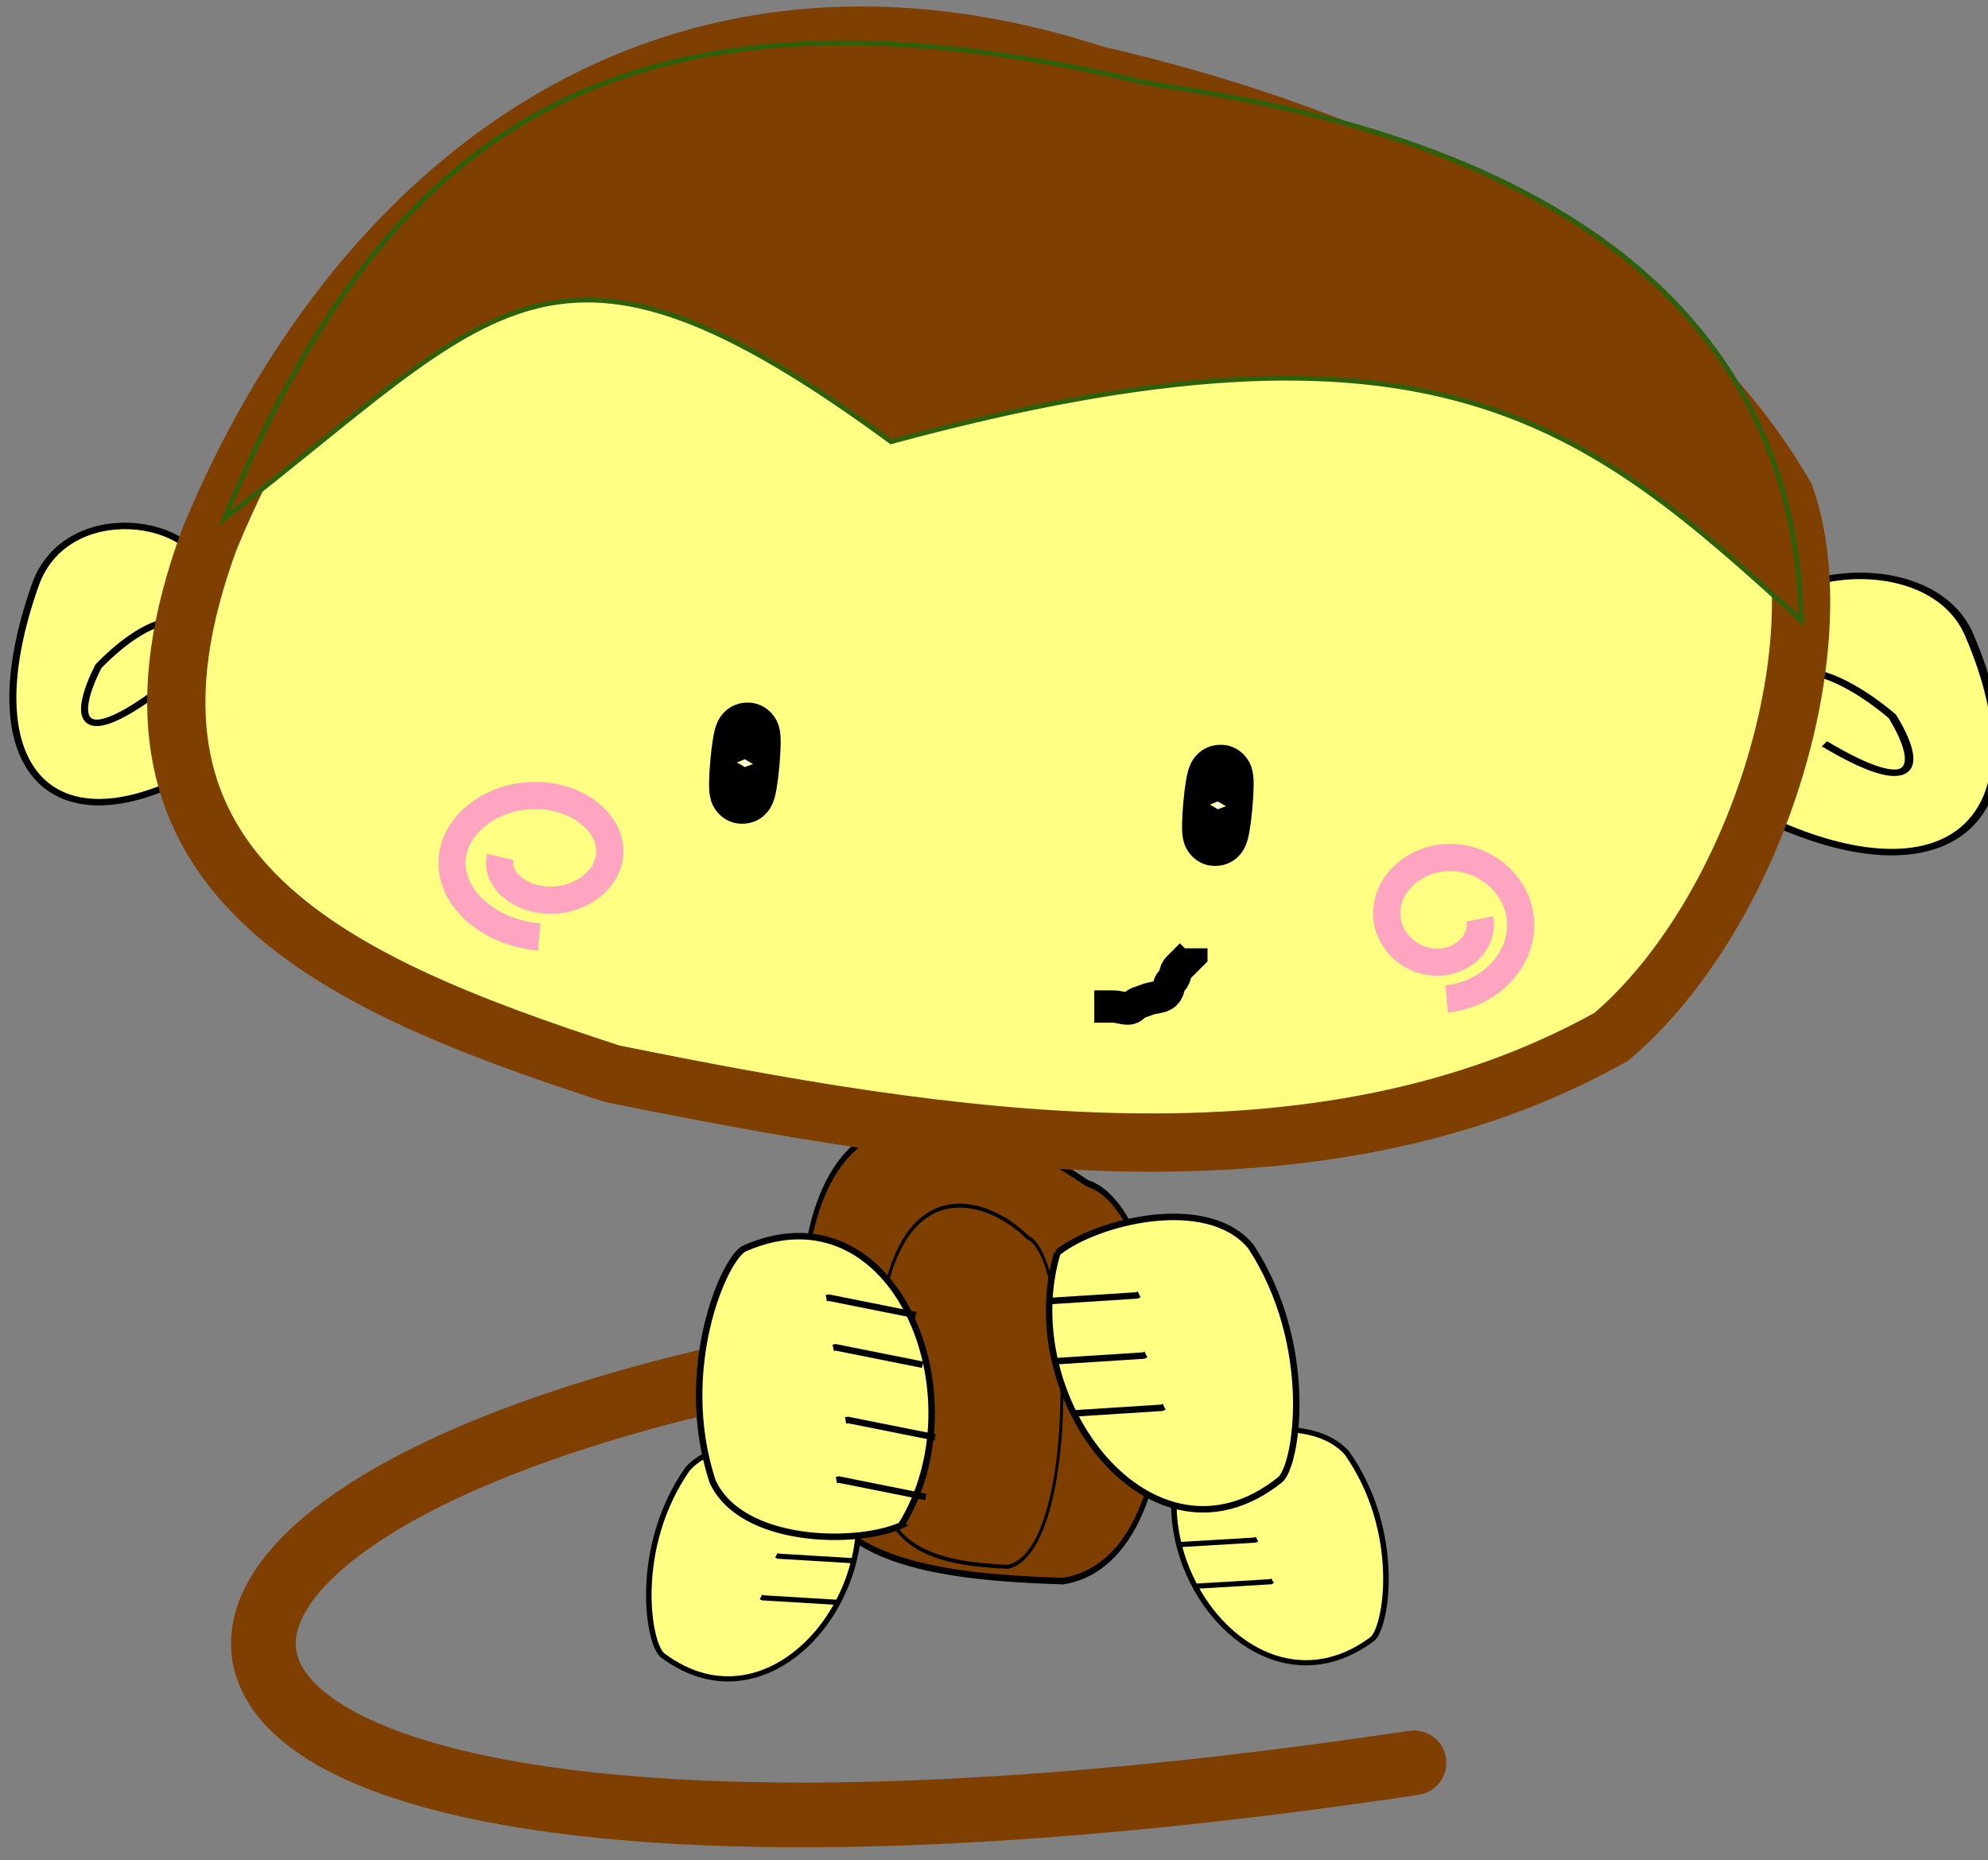 <?xml version="1.0" encoding="UTF-8"?>
<svg viewBox="0 0 307.21 287.46" xmlns="http://www.w3.org/2000/svg">
 <rect x="0" y="0" width="307.21" height="287.46" fill="#808080" stroke="none"/>
 <g fill-rule="evenodd">
  <path d="m109.62 213.37c-113.82 26.879-92.729 89.192 108.88 59.038" fill="none" stroke="#7f3f00" stroke-linecap="round" stroke-width="10"/>
  <g stroke="#000">
   <g fill="#ffff83">
    <g transform="matrix(.988 .415 -.45 .91 174.06 -113.82)">
     <path d="m-1.361 286.66c23.237 6.56 30.57-9.217 14.559-33.907-7.68-11.842-25.449-4.197-23.97 5.874"/>
     <path d="m1.229 273.4c12.576 5.45 12.136 0.555 6.563-6.144-7.693-5.077-16.342-7.084-14.864 2.987"/>
    </g>
    <g transform="matrix(-1.05 .257 .28 .966 1276.4 -54.484)">
     <path d="m1153-126.78c23.237 6.56 30.57-9.217 14.559-33.907-7.68-11.842-25.449-4.197-23.97 5.874"/>
     <path d="m1155.6-140.04c12.576 5.45 12.136 0.555 6.563-6.144-7.693-5.077-16.342-7.084-14.864 2.987"/>
    </g>
    <g transform="matrix(1.279 .257 -.341 .966 150.38 -47.035)">
     <path d="m135.2 144.28c23.237 6.56 30.57-9.217 14.559-33.907-7.68-11.842-25.449-4.197-23.97 5.874"/>
     <path d="m137.79 131.02c12.576 5.45 12.136 0.555 6.563-6.144-7.693-5.077-16.342-7.084-14.864 2.987"/>
    </g>
    <path d="m166.25 9.095c-65.461-21.308-113.88 15.99-136.94 71.595-18.969 51.169 16.976 68.093 62.171 82.749 51.185 10.362 108.8 19.818 154.42-5.712 22.28-18.986 34.959-60.319 26.854-83.529-20.943-36.021-65.737-55.762-106.5-65.103z" stroke-width=".759"/>
   </g>
   <g transform="matrix(.938 0 0 1.289 121.33 -200.41)" fill="#7f3f00">
    <path d="m4.565 330.72c0.525 11.805 20.012 13.825 41.208 14.304 23.591-2.693 18.849-44.41 3.982-47.696-16.204-8.212-55.898-20.791-45.189 33.392h-1e-5z" stroke-width=".789"/>
    <path d="m15.927 332.96c0.265 8.547 10.084 10.01 20.764 10.356 11.888-1.95 10.739-37.12 3.248-39.499-8.165-5.945-29.408-10.087-24.012 29.143z" stroke-width=".477"/>
   </g>
  </g>
  <path d="m169.36 11.578c-65.461-21.308-113.88 15.99-136.94 71.595-18.969 51.169 16.976 68.093 62.171 82.749 51.185 10.362 108.8 19.818 154.42-5.712 22.28-18.986 34.959-60.319 26.854-83.529-20.943-36.021-65.737-55.762-106.5-65.103z" fill="#ffff83" stroke="#7f3f00" stroke-width="9"/>
  <path d="m174.57 12.196c-83.145-19.016-116.8 12.306-139.87 67.911 42.21-32.593 50.37-50.475 103-11.86 84.045-22.796 107.39-2.707 140.63 27.625-1.564-76.255-96.177-80.971-103.76-83.675z" fill="#7f3f00" stroke="#2e5f0b" stroke-width=".759"/>
  <g fill="none" stroke="#ffa5c1" stroke-miterlimit="3.5" stroke-width="4.2">
   <path d="m77.312 132.42c-0.771 3.24 2.512 6.159 6.519 6.618 5.158 0.591 9.724-2.613 10.332-6.532 0.748-4.82-4.175-9.042-10.197-9.53-7.178-0.582-13.419 3.911-14.058 9.406-0.728 6.257 5.566 11.729 13.415 12.408"/>
   <path d="m228.66 142c0.655 3.24-2.133 6.159-5.534 6.618-4.378 0.591-8.254-2.613-8.771-6.532-0.635-4.82 3.544-9.042 8.656-9.53 6.093-0.582 11.391 3.911 11.934 9.406 0.618 6.257-4.725 11.729-11.388 12.408"/>
  </g>
 </g>
 <g stroke="#000">
  <g fill="#f4f4f6" stroke-linecap="round" stroke-linejoin="round" stroke-width="10">
   <path d="m115.46 117.96c-0.22 2.417-0.557 4.364-0.753 4.348-0.196-0.015-0.176-1.986 0.044-4.403 0.22-2.417 0.557-4.364 0.753-4.348 0.196 0.015 0.176 1.986-0.044 4.403z"/>
   <path d="m188.55 124.48c-0.22 2.417-0.557 4.364-0.753 4.348-0.196-0.015-0.176-1.986 0.044-4.403s0.557-4.364 0.753-4.348c0.196 0.015 0.176 1.986-0.044 4.403z"/>
  </g>
  <g transform="matrix(-.85 0 0 .798 1341.7 178.52)" fill-rule="evenodd">
   <path d="m1423.6 61.754c-6.793 22.624 14.708 50.733 34.34 35.139 2.703-1.962 5.592-20.768-4.447-36.106-6.736-8.182-23.971-3.829-29.894 0.967z" fill="#ffff83"/>
   <g fill="none">
    <path d="m1422.2 69.227l13.675-0.877 0.351-0.175"/>
    <path d="m1423.3 78.519l13.675-0.877 0.351-0.175"/>
    <path d="m1426.1 86.583l13.675-0.877 0.351-0.175"/>
   </g>
  </g>
 </g>
 <g transform="matrix(-.552 -.834 .834 -.552 580.14 1592)">
  <g fill-rule="evenodd" stroke="#000">
   <g transform="matrix(.749 -.663 .663 .749 -244.12 665.35)">
    <path d="m1399.9 859.35c-6.793 22.624 14.708 50.733 34.34 35.139 2.703-1.962 5.592-20.768-4.447-36.106-6.736-8.182-23.971-3.829-29.894 0.967z" fill="#ffff83"/>
    <path d="m1403.1 884.18l13.675-0.877 0.351-0.175" fill="none"/>
   </g>
   <g fill="none">
    <path d="m1375.7 386.48l9.659-9.719 0.146-0.364"/>
    <path d="m1382.6 392.74l9.659-9.719 0.146-0.364"/>
    <path d="m1400 400.69l9.659-9.719 0.146-0.364"/>
   </g>
  </g>
 </g>
 <g fill-rule="evenodd" stroke="#000">
  <g transform="matrix(.858 0 0 .798 224.32 176.03)">
   <path d="m-48.74 61.754c-6.793 22.624 14.708 50.733 34.34 35.139 2.703-1.962 5.592-20.768-4.447-36.106-6.736-8.182-23.971-3.829-29.894 0.967z" fill="#ffff83"/>
   <g fill="none">
    <path d="m-50.125 69.227l13.675-0.877 0.351-0.175"/>
    <path d="m-49.073 78.519l13.675-0.877 0.351-0.175"/>
    <path d="m-46.268 86.583l13.675-0.877 0.351-0.175"/>
   </g>
  </g>
  <path d="m163.4 193.59c-6.793 22.624 14.708 50.733 34.34 35.139 2.703-1.962 5.592-20.768-4.447-36.106-6.736-8.182-23.971-3.829-29.894 0.967z" fill="#ffff83"/>
  <g fill="none">
   <path d="m162.01 201.06l13.675-0.877 0.351-0.175"/>
   <path d="m163.06 210.35l13.675-0.877 0.351-0.175"/>
   <path d="m165.87 218.42l13.675-0.877 0.351-0.175"/>
  </g>
 </g>
 <path d="m169.1 155.54h3c1 0 2.293 0.707 3 0 0.707-0.707 1.076-0.617 2-1 1.307-0.541 2.293-0.293 3-1 0.707-0.707 0.293-1.293 1-2 0.707-0.707 0.293-1.293 1-2l2-2v-1" fill="none" stroke="#000" stroke-width="5"/>
</svg>

